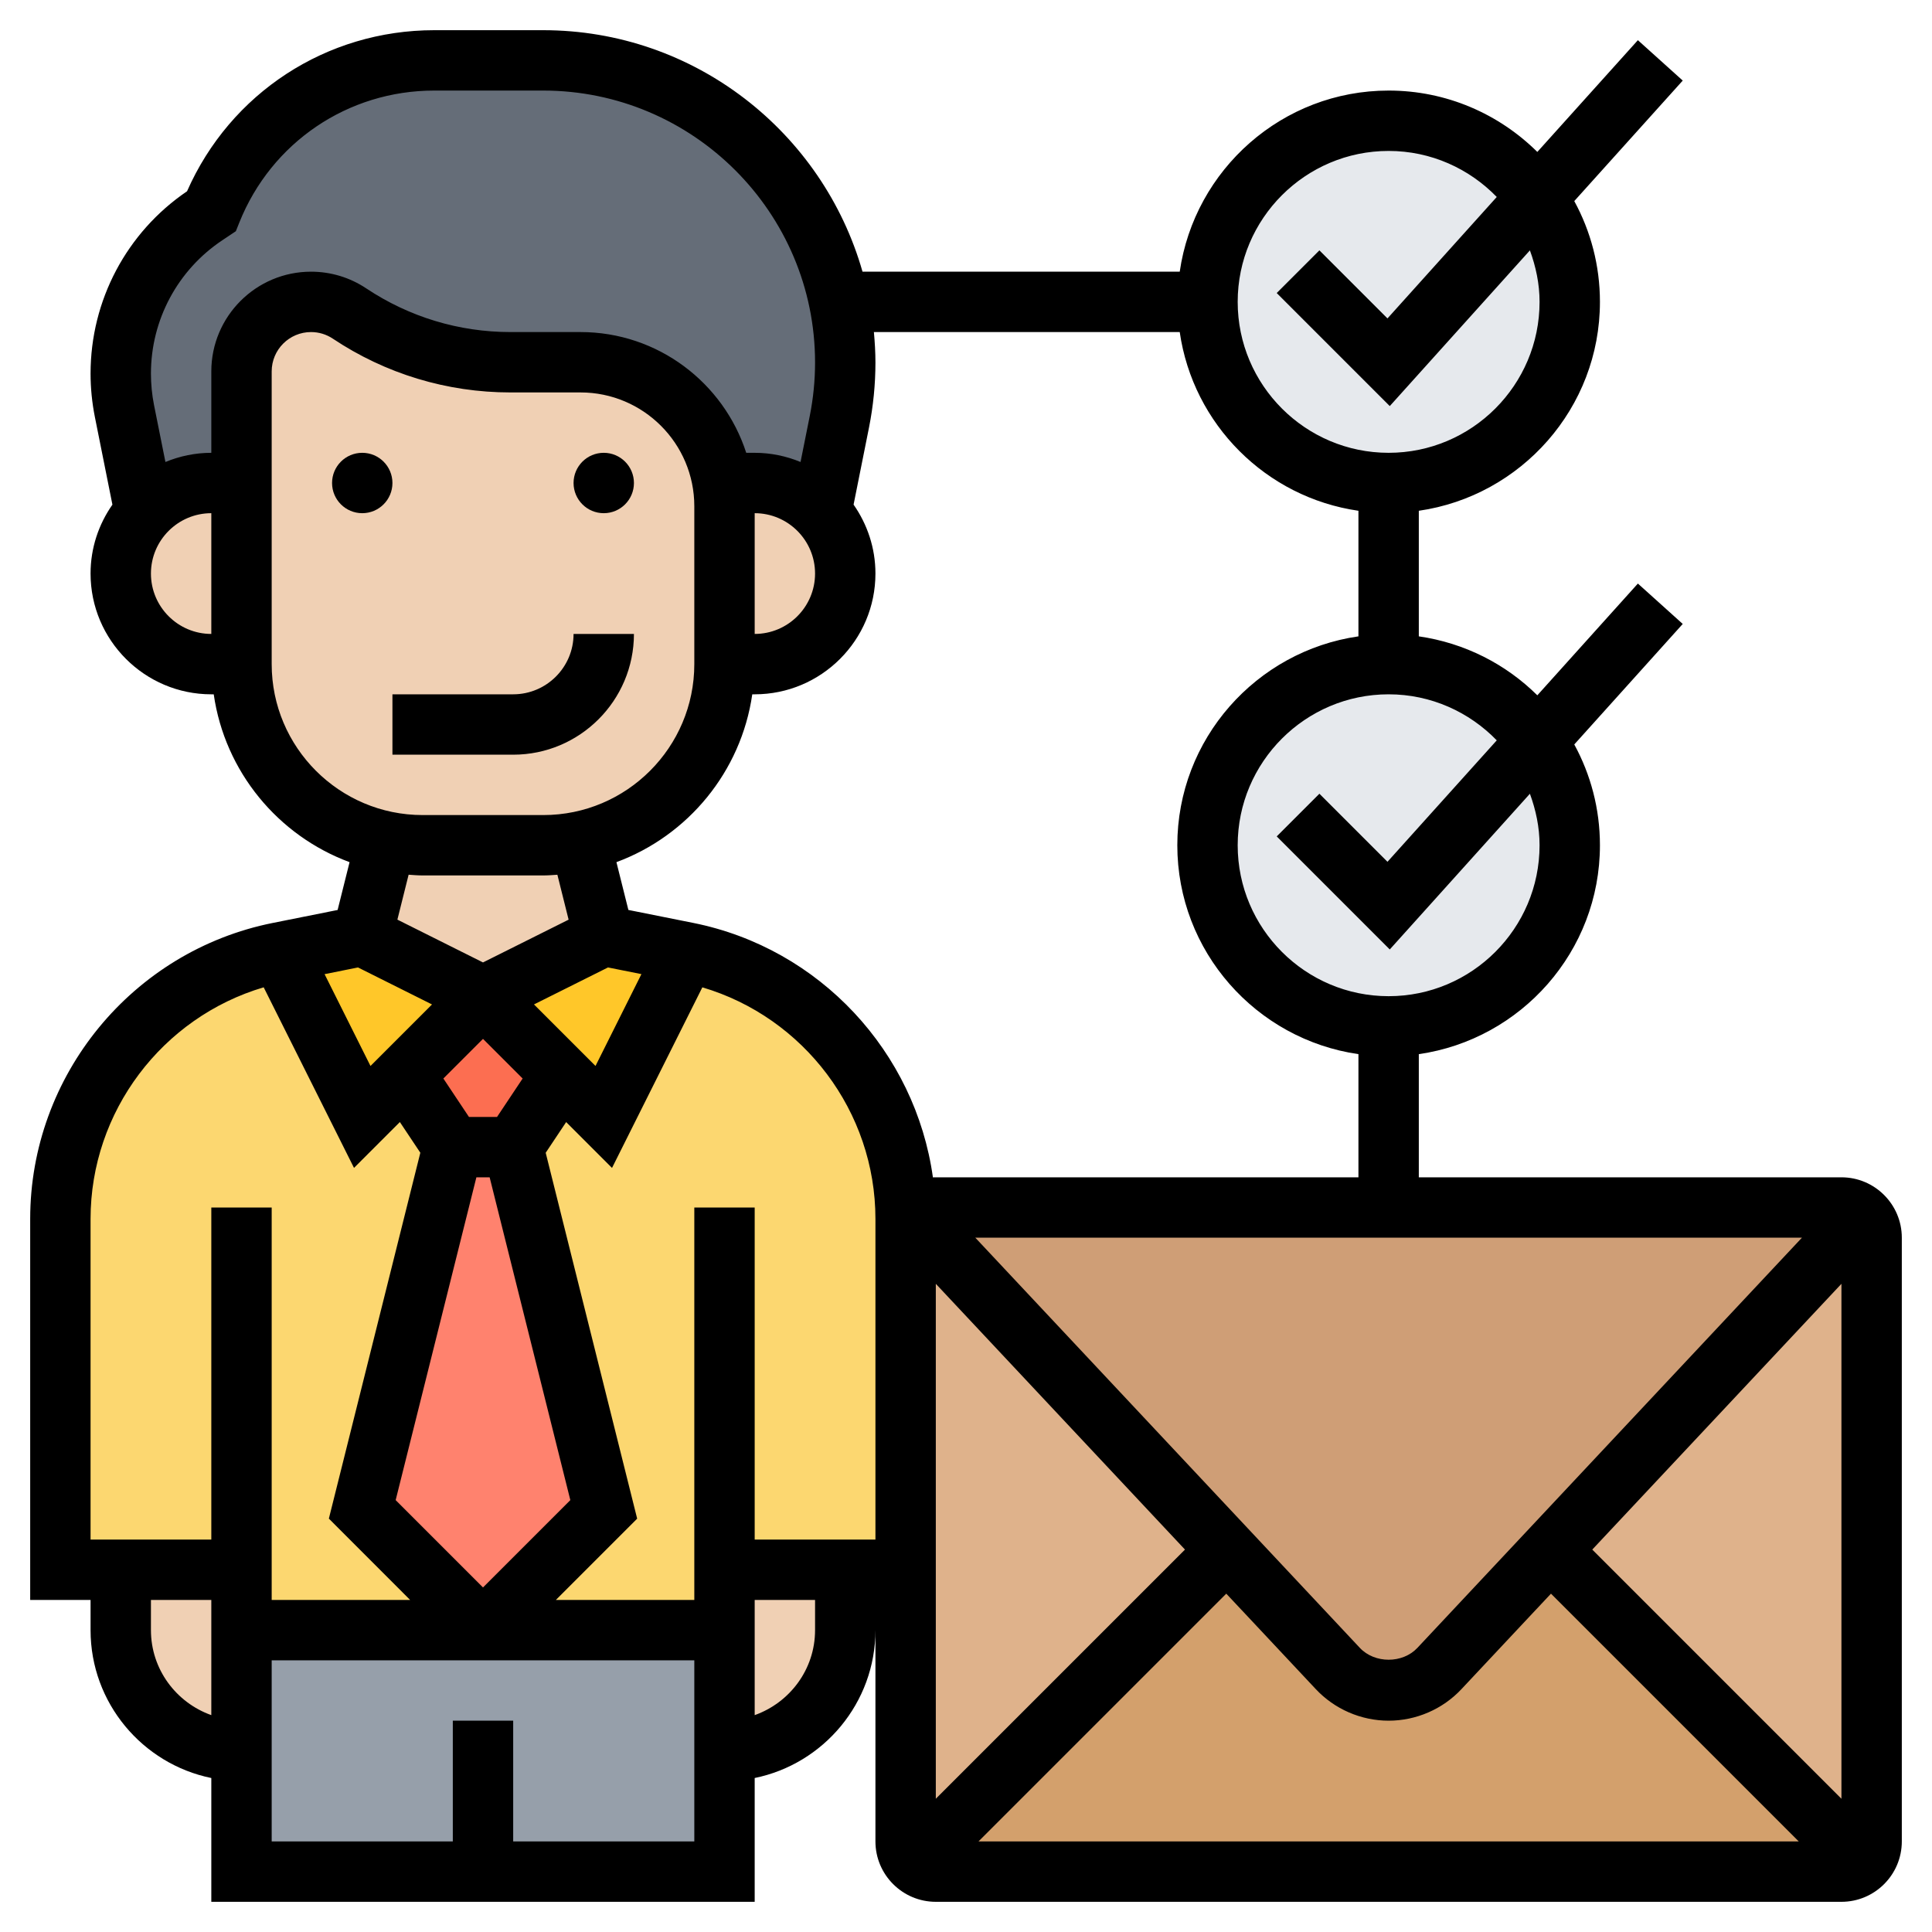 <svg id="_x33_0" enable-background="new 0 0 64 64" height="512" viewBox="0 0 64 64" width="512" xmlns="http://www.w3.org/2000/svg"><g><g><g><path d="m28 12.01c0 .66-.07 1.32-.19 1.96l-.6 3c-.55-.6-1.34-.97-2.21-.97h-1l-.07.01c-.35-2.28-2.32-4.01-4.7-4.01h-2.32c-1.9 0-3.75-.56-5.33-1.61-.38-.26-.82-.39-1.28-.39-1.27 0-2.3 1.03-2.3 2.3v3.7h-1c-.87 0-1.66.37-2.21.97l-.67-3.36c-.08-.4-.12-.82-.12-1.23 0-1.06.26-2.08.74-2.98.49-.9 1.19-1.68 2.07-2.27l.19-.13c.6-1.51 1.64-2.76 2.93-3.63s2.83-1.37 4.46-1.37h3.6c4.84 0 8.88 3.44 9.81 8 .13.65.2 1.32.2 2.01z" fill="#656d78"/></g><g><path d="m62 41v20c0 .28-.11.52-.29.71l-10.36-10.36 10.37-11.05c.17.18.28.43.28.7z" fill="#dfb28b"/></g><g><path d="m61.72 40.3-10.37 11.05-3.67 3.92c-.43.47-1.04.73-1.68.73s-1.25-.26-1.68-.73l-3.67-3.92-10.37-11.05c.19-.18.44-.3.72-.3h15 15c.28 0 .53.12.72.3z" fill="#cf9e76"/></g><g><path d="m51.35 51.35 10.36 10.36c-.19.18-.43.29-.71.29h-30c-.28 0-.52-.11-.71-.29l10.36-10.36 3.67 3.92c.43.47 1.04.73 1.68.73s1.25-.26 1.68-.73z" fill="#d3a06c"/></g><g><path d="m50.9 6.55c.7.97 1.1 2.16 1.1 3.45 0 3.31-2.69 6-6 6s-6-2.69-6-6 2.69-6 6-6c2.03 0 3.82 1.01 4.9 2.55z" fill="#e6e9ed"/></g><g><path d="m50.9 24.55c.7.97 1.1 2.16 1.1 3.45 0 3.31-2.69 6-6 6s-6-2.69-6-6 2.69-6 6-6c2.03 0 3.82 1.01 4.9 2.55z" fill="#e6e9ed"/></g><g><path d="m40.65 51.35-10.36 10.36c-.18-.19-.29-.43-.29-.71v-10-10c0-.27.11-.52.28-.7z" fill="#dfb28b"/></g><g><path d="m24 52v2h-8l4-4-3-12 1.6-2.4 1.4 1.4 2.73-5.45v-.01l.04.01c4.2.84 7.23 4.54 7.23 8.83v.62 10c0 .55-.45 1-1 1h-1z" fill="#fcd770"/></g><g><path d="m28 52v2c0 2.21-1.79 4-4 4v-4-2z" fill="#f0d0b4"/></g><g><path d="m27.21 16.97c.49.53.79 1.24.79 2.03 0 .83-.34 1.58-.88 2.12s-1.29.88-2.12.88h-1v-5.23c0-.26-.02-.51-.07-.76l.07-.01h1c.87 0 1.66.37 2.21.97z" fill="#f0d0b4"/></g><g><path d="m16 62h-8v-4-4h8 8v4 4z" fill="#969faa"/></g><g><path d="m24 16.77v5.23c0 2.89-2.05 5.31-4.78 5.88-.39.08-.8.12-1.22.12h-4c-.42 0-.83-.04-1.22-.12-2.73-.57-4.78-2.99-4.78-5.88v-6-3.7c0-1.27 1.03-2.3 2.3-2.3.46 0 .9.13 1.28.39 1.58 1.05 3.43 1.61 5.33 1.61h2.32c2.38 0 4.35 1.73 4.7 4.01.05.25.07.5.07.76z" fill="#f0d0b4"/></g><g><path d="m22.73 31.54v.01l-2.73 5.45-1.4-1.4-2.6-2.6 4-2z" fill="#ffc729"/></g><g><path d="m19.22 27.88.78 3.12-4 2-4-2 .78-3.12c.39.08.8.12 1.22.12h4c.42 0 .83-.04 1.22-.12z" fill="#f0d0b4"/></g><g><path d="m17 38 3 12-4 4-4-4 3-12z" fill="#ff826e"/></g><g><path d="m18.6 35.6-1.6 2.4h-2l-1.6-2.4 2.6-2.6z" fill="#fc6e51"/></g><g><path d="m16 33-2.6 2.6-1.4 1.4-2.73-5.45v-.01l2.73-.54z" fill="#ffc729"/></g><g><path d="m8 52h-4-2v-11.62c0-4.29 3.03-7.99 7.23-8.83l.04-.01v.01l2.73 5.45 1.4-1.4 1.6 2.4-3 12 4 4h-8z" fill="#fcd770"/></g><g><path d="m8 54v4c-2.21 0-4-1.79-4-4v-2h4z" fill="#f0d0b4"/></g><g><path d="m8 16v6h-1c-.83 0-1.58-.34-2.12-.88s-.88-1.29-.88-2.12c0-.79.3-1.5.79-2.03.55-.6 1.34-.97 2.21-.97z" fill="#f0d0b4"/></g></g><g><circle cx="12" cy="16" r="1"/><circle cx="20" cy="16" r="1"/><path d="m21 21h-2c0 1.103-.897 2-2 2h-4v2h4c2.206 0 4-1.794 4-4z"/><path d="m61 39h-14v-4.08c3.386-.488 6-3.401 6-6.92 0-1.208-.308-2.346-.85-3.339l3.593-3.992-1.486-1.338-3.331 3.702c-1.042-1.033-2.407-1.734-3.926-1.953v-4.16c3.386-.488 6-3.401 6-6.92 0-1.208-.308-2.346-.85-3.339l3.593-3.992-1.486-1.338-3.331 3.702c-1.267-1.256-3.007-2.033-4.926-2.033-3.519 0-6.432 2.614-6.92 6h-10.508c-1.313-4.611-5.554-8-10.58-8h-3.606c-3.576 0-6.757 2.084-8.19 5.336-2.003 1.362-3.196 3.614-3.196 6.039 0 .479.048.961.142 1.434l.582 2.908c-.454.648-.724 1.433-.724 2.283 0 2.206 1.794 4 4 4h.08c.37 2.567 2.133 4.683 4.5 5.56l-.396 1.584-2.145.429c-4.658.931-8.039 5.055-8.039 9.805v12.622h2v1c0 2.414 1.721 4.434 4 4.899v4.101h18v-4.101c2.279-.465 4-2.484 4-4.899v7c0 1.103.897 2 2 2h30c1.103 0 2-.897 2-2v-20c0-1.103-.897-2-2-2zm-38 1v13h-4.586l2.693-2.693-3.03-12.12.678-1.017 1.519 1.519 2.992-5.982c3.361.994 5.734 4.112 5.734 7.671v10.622h-4v-11zm-2.859-7.952 1.107.221-1.521 3.042-2.038-2.038zm-2.828 3.679-.848 1.273h-.93l-.848-1.273 1.313-1.313zm-1.532 3.273h.439l2.673 10.693-2.893 2.893-2.893-2.893zm31.172 15.588c-.49.523-1.415.524-1.907-.001l-12.738-13.587h27.384zm-15.953-12.06 8.254 8.804-8.254 8.254zm9.622 10.264 2.964 3.161c.622.665 1.502 1.047 2.414 1.047s1.792-.382 2.413-1.046l2.965-3.162 8.208 8.208h-27.172zm12.124-1.46 8.254-8.804v17.058zm-3.164-26.807-3.62 4.023-2.255-2.255-1.414 1.414 3.745 3.745 4.642-5.158c.196.535.32 1.104.32 1.706 0 2.757-2.243 5-5 5s-5-2.243-5-5 2.243-5 5-5c1.406 0 2.673.588 3.582 1.525zm-3.582-19.525c1.406 0 2.673.588 3.582 1.525l-3.62 4.023-2.255-2.255-1.414 1.414 3.745 3.745 4.642-5.158c.196.535.32 1.104.32 1.706 0 2.757-2.243 5-5 5s-5-2.243-5-5 2.243-5 5-5zm-6.92 6c.441 3.059 2.861 5.479 5.92 5.92v4.16c-3.386.488-6 3.401-6 6.92s2.614 6.432 6 6.92v4.08h-14c-.032 0-.063.001-.096.002-.579-4.151-3.741-7.589-7.943-8.43l-2.145-.429-.396-1.583c2.367-.876 4.13-2.993 4.5-5.56h.08c2.206 0 4-1.794 4-4 0-.85-.271-1.635-.724-2.284l.51-2.549c.142-.711.214-1.437.214-2.158 0-.341-.021-.676-.051-1.009zm-14.08 6c1.103 0 2 .897 2 2s-.897 2-2 2zm-17.636-9.041.449-.3.115-.288c1.063-2.655 3.597-4.371 6.457-4.371h3.606c4.968 0 9.009 4.041 9.009 9.009 0 .59-.059 1.185-.175 1.767l-.306 1.528c-.469-.194-.981-.304-1.519-.304h-.28c-.749-2.318-2.925-4-5.489-4h-2.323c-1.704 0-3.354-.5-4.773-1.445-.544-.364-1.178-.555-1.832-.555-1.822 0-3.303 1.481-3.303 3.303v2.697c-.538 0-1.05.11-1.52.304l-.378-1.887c-.068-.343-.102-.693-.102-1.042 0-1.778.884-3.429 2.364-4.416zm-2.364 11.041c0-1.103.897-2 2-2v4c-1.103 0-2-.897-2-2zm4 3v-9.697c0-.719.584-1.303 1.303-1.303.258 0 .508.075.723.219 1.747 1.165 3.782 1.781 5.882 1.781h2.323c2.079 0 3.769 1.69 3.769 3.769v5.231c0 2.757-2.243 5-5 5h-4c-2.757 0-5-2.243-5-5zm5 7h4c.156 0 .31-.013.464-.023l.372 1.488-2.836 1.417-2.836-1.418.372-1.488c.154.011.308.024.464.024zm-2.141 3.048 2.452 1.226-2.038 2.038-1.521-3.042zm-8.859 8.33c0-3.558 2.373-6.677 5.735-7.672l2.992 5.982 1.519-1.519.678 1.017-3.03 12.12 2.692 2.694h-4.586v-13h-2v11h-4zm2 13.622v-1h2v3.816c-1.161-.414-2-1.514-2-2.816zm12 7v-4h-2v4h-6v-6h14v6zm8-4.184v-3.816h2v1c0 1.302-.839 2.402-2 2.816z"/></g></g></svg>